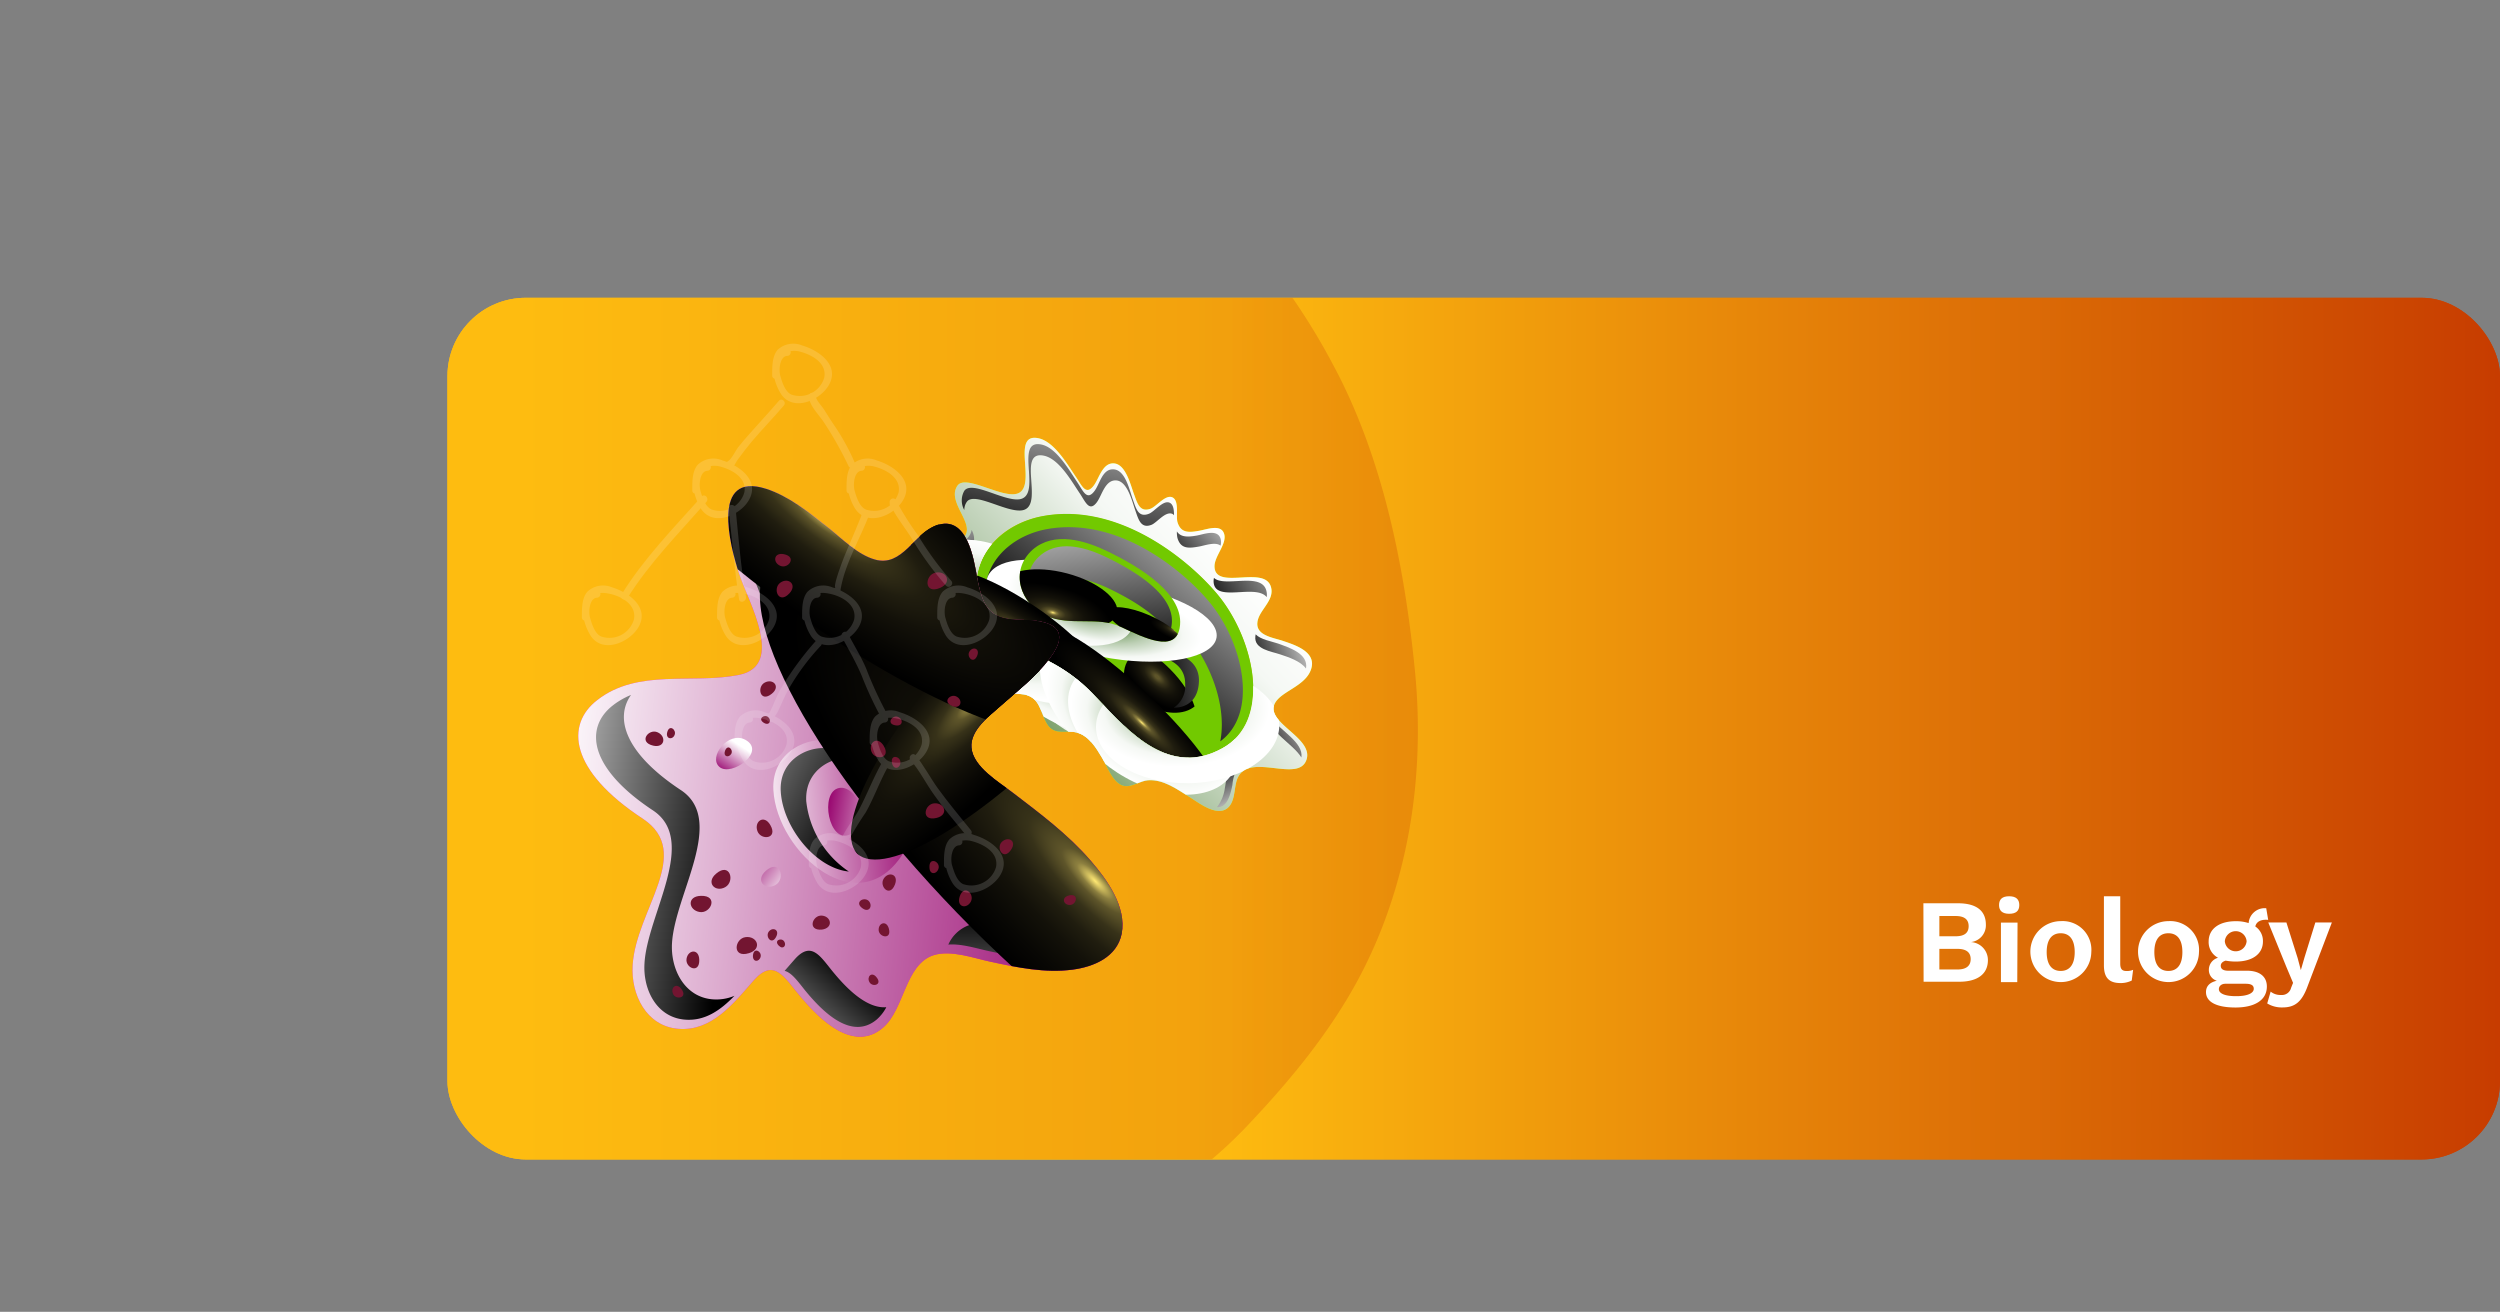 <svg xmlns="http://www.w3.org/2000/svg" xmlns:xlink="http://www.w3.org/1999/xlink" viewBox="0 0 356.87 187.26"><rect x="0" y="0" width="356.87" height="187.26" fill="#808080" stroke="none"/><defs><style>.cls-1{fill:url(#linear-gradient);}.cls-2{fill:none;}.cls-3{isolation:isolate;}.cls-4{clip-path:url(#clip-path);}.cls-5{opacity:0.27;}.cls-10,.cls-21,.cls-25,.cls-26,.cls-36,.cls-37,.cls-38,.cls-39,.cls-40,.cls-41,.cls-43,.cls-5,.cls-50,.cls-52,.cls-53,.cls-54,.cls-55,.cls-56,.cls-8{mix-blend-mode:multiply;}.cls-6{fill:url(#linear-gradient-4);}.cls-7{fill:#fff;}.cls-9{fill:#d0ff12;}.cls-10{fill:url(#linear-gradient-5);}.cls-11,.cls-12,.cls-13,.cls-14,.cls-15,.cls-16,.cls-17,.cls-18,.cls-20,.cls-24,.cls-27,.cls-28,.cls-44,.cls-45,.cls-46,.cls-47,.cls-48,.cls-49,.cls-51,.cls-62{mix-blend-mode:screen;}.cls-11{fill:url(#linear-gradient-6);}.cls-12{fill:url(#linear-gradient-7);}.cls-13{fill:url(#linear-gradient-8);}.cls-14{fill:url(#linear-gradient-9);}.cls-15{fill:url(#linear-gradient-10);}.cls-16{fill:url(#linear-gradient-11);}.cls-17{fill:url(#linear-gradient-12);}.cls-18{fill:url(#linear-gradient-13);}.cls-19,.cls-21,.cls-27{fill:#72c900;}.cls-20{fill:url(#linear-gradient-14);}.cls-22{clip-path:url(#clip-path-2);}.cls-23,.cls-30,.cls-31,.cls-33,.cls-34,.cls-58,.cls-59,.cls-60,.cls-61{mix-blend-mode:color-dodge;}.cls-23{fill:url(#radial-gradient);}.cls-24{fill:url(#linear-gradient-15);}.cls-25{fill:url(#radial-gradient-2);}.cls-26{fill:url(#radial-gradient-3);}.cls-28{fill:url(#linear-gradient-16);}.cls-29{clip-path:url(#clip-path-3);}.cls-30{fill:url(#radial-gradient-4);}.cls-31{fill:url(#radial-gradient-5);}.cls-32{clip-path:url(#clip-path-4);}.cls-33{fill:url(#radial-gradient-6);}.cls-34{fill:url(#radial-gradient-7);}.cls-35{clip-path:url(#clip-path-5);}.cls-36{fill:url(#radial-gradient-8);}.cls-37{fill:url(#radial-gradient-9);}.cls-38{fill:url(#radial-gradient-10);}.cls-39{fill:url(#radial-gradient-11);}.cls-40{fill:url(#radial-gradient-12);}.cls-41{fill:url(#radial-gradient-13);}.cls-42{fill:#f02e86;}.cls-43{fill:url(#linear-gradient-17);}.cls-44{fill:url(#linear-gradient-18);}.cls-45{fill:url(#linear-gradient-19);}.cls-46{fill:url(#linear-gradient-20);}.cls-47{fill:url(#linear-gradient-21);}.cls-48{fill:url(#linear-gradient-22);}.cls-49{fill:url(#linear-gradient-23);}.cls-50{fill:url(#linear-gradient-24);}.cls-51{fill:url(#linear-gradient-25);}.cls-52{fill:url(#linear-gradient-26);}.cls-53{fill:url(#linear-gradient-27);}.cls-54{fill:url(#linear-gradient-28);}.cls-55{fill:url(#linear-gradient-29);}.cls-56{fill:url(#linear-gradient-30);}.cls-57{clip-path:url(#clip-path-6);}.cls-58{fill:url(#radial-gradient-14);}.cls-59{fill:url(#radial-gradient-15);}.cls-60{fill:url(#radial-gradient-16);}.cls-61{fill:url(#radial-gradient-17);}.cls-63{fill:#731531;}.cls-64{opacity:0.15;}</style><linearGradient id="linear-gradient" x1="63.87" y1="104.01" x2="356.87" y2="104.01" gradientUnits="userSpaceOnUse"><stop offset="0.37" stop-color="#febc10"/><stop offset="1" stop-color="#c73c00"/></linearGradient><clipPath id="clip-path"><rect class="cls-1" x="63.87" y="42.51" width="293" height="123" rx="11.19"/></clipPath><linearGradient id="linear-gradient-4" x1="0" y1="93.63" x2="202.41" y2="93.63" xlink:href="#linear-gradient"/><linearGradient id="linear-gradient-5" x1="-271.3" y1="-391.48" x2="-301.92" y2="-430.92" gradientTransform="translate(-225.78 418.03) rotate(84.57)" gradientUnits="userSpaceOnUse"><stop offset="0.1" stop-color="#316b15"/><stop offset="0.23" stop-color="#729a5f"/><stop offset="0.37" stop-color="#a1bc95"/><stop offset="0.49" stop-color="#bccfb4"/><stop offset="0.66" stop-color="#dae5d6"/><stop offset="0.81" stop-color="#f5f8f4"/><stop offset="1" stop-color="#fff"/></linearGradient><linearGradient id="linear-gradient-6" x1="-275.56" y1="-443.79" x2="-270.85" y2="-433.29" gradientTransform="translate(-225.78 418.03) rotate(84.57)" gradientUnits="userSpaceOnUse"><stop offset="0.11" stop-color="#fff"/><stop offset="1"/></linearGradient><linearGradient id="linear-gradient-7" x1="-286.97" y1="-445.27" x2="-283.5" y2="-432.04" xlink:href="#linear-gradient-6"/><linearGradient id="linear-gradient-8" x1="-476.42" y1="-393.46" x2="-473.9" y2="-383.87" gradientTransform="translate(-367.65 -172.72) rotate(168.48)" xlink:href="#linear-gradient-6"/><linearGradient id="linear-gradient-9" x1="-300.77" y1="-445.56" x2="-291.99" y2="-427.37" xlink:href="#linear-gradient-6"/><linearGradient id="linear-gradient-10" x1="-299.9" y1="-386.86" x2="-290.71" y2="-393.45" xlink:href="#linear-gradient-6"/><linearGradient id="linear-gradient-11" x1="-312.22" y1="-388.75" x2="-297.64" y2="-396.79" xlink:href="#linear-gradient-6"/><linearGradient id="linear-gradient-12" x1="-332.89" y1="-417.65" x2="-300.3" y2="-406.48" xlink:href="#linear-gradient-6"/><linearGradient id="linear-gradient-13" x1="-307.37" y1="-435.3" x2="-298.58" y2="-422.11" xlink:href="#linear-gradient-6"/><linearGradient id="linear-gradient-14" x1="-313.63" y1="-439.38" x2="-282.89" y2="-408.64" xlink:href="#linear-gradient-6"/><clipPath id="clip-path-2"><path class="cls-2" d="M161,98.18c2.56,4.06,11,5.79,11-1.05.06-4.45-5.51-5.4-8.86-4.48A3.72,3.72,0,0,0,161,98.18Z"/></clipPath><radialGradient id="radial-gradient" cx="-435.2" cy="217.31" r="0.01" gradientTransform="matrix(203.63, -229.63, 470.22, 427.91, -13399.1, -192826.01)" gradientUnits="userSpaceOnUse"><stop offset="0.06" stop-color="#5e552a"/><stop offset="0.22" stop-color="#373219"/><stop offset="0.37" stop-color="#201d0f"/><stop offset="0.54" stop-color="#131109"/><stop offset="0.78" stop-color="#080704"/><stop offset="1"/></radialGradient><linearGradient id="linear-gradient-15" x1="-283.81" y1="-444.36" x2="-282.37" y2="-419.48" xlink:href="#linear-gradient-6"/><radialGradient id="radial-gradient-2" cx="-295.79" cy="-356.66" r="8.52" gradientTransform="matrix(-0.09, 0.61, -1.66, -0.26, -461.36, 176.87)" xlink:href="#linear-gradient-5"/><radialGradient id="radial-gradient-3" cx="-341.13" cy="-385.99" r="8.53" gradientTransform="matrix(-0.2, 0.59, -1.22, -0.42, -384.71, 125.62)" xlink:href="#linear-gradient-5"/><linearGradient id="linear-gradient-16" x1="-318.5" y1="-411.39" x2="-283.71" y2="-413.04" xlink:href="#linear-gradient-6"/><clipPath id="clip-path-3"><path class="cls-2" d="M168.39,89.66c.88-4.82-5.77-8.75-10.14-10.89-3.28-1.6-7.75-3-10.86-.29-3.33,3-1.79,7.76,2,9.43,3.43,1.53,7.25,0,10.63,1.59S167.74,93.2,168.39,89.66Z"/></clipPath><radialGradient id="radial-gradient-4" cx="-435.55" cy="217.58" r="0.03" gradientTransform="matrix(31.19, -120.88, 269.86, 71.44, -44980.47, -68105.96)" gradientUnits="userSpaceOnUse"><stop offset="0" stop-color="#ffe873"/><stop offset="0.06" stop-color="#8c7f3f"/><stop offset="0.11" stop-color="#5e552a"/><stop offset="0.22" stop-color="#373219"/><stop offset="0.37" stop-color="#201d0f"/><stop offset="0.54" stop-color="#131109"/><stop offset="0.78" stop-color="#080704"/><stop offset="1"/></radialGradient><radialGradient id="radial-gradient-5" cx="-435.32" cy="217.48" r="0.01" gradientTransform="matrix(48.73, -114.77, 366.17, 159.54, -58254.89, -84568.79)" xlink:href="#radial-gradient-4"/><clipPath id="clip-path-4"><path class="cls-2" d="M174.5,106.81c-7.48,4.13-13.21-2.12-18-7.25A24.07,24.07,0,0,0,147,93.17c-3.52-1.35-6.6-3.53-7.41-7.51-1.29-6.35,3.57-10.94,9.32-12,11.68-2.12,22.19,7.57,25.48,11.93C179.26,92.09,181.39,103,174.5,106.81Z"/></clipPath><radialGradient id="radial-gradient-6" cx="-435.15" cy="217.3" r="0.03" gradientTransform="matrix(67.87, -104.32, 385.34, 257.26, -54056.07, -101207.45)" xlink:href="#radial-gradient-4"/><radialGradient id="radial-gradient-7" cx="-434.94" cy="217.26" r="0.03" gradientTransform="matrix(84.1, -91.38, 429.16, 405.32, -56498.54, -127701.69)" xlink:href="#radial-gradient-4"/><clipPath id="clip-path-5"><path class="cls-2" d="M175.15,115.41c-1.54,1.14-4-.79-5.26-1.58-1.77-1.1-3.77-2.6-6-2.45-1.16.08-2.43,1.12-3.59.77-1.47-.44-2.3-2.83-3-4-.88-1.48-1.9-3.15-3.66-3.6-1.1-.28-2.4.19-3.41-.41s-1.36-2.26-1.9-3.35c-1.68-3.38-5.75-.49-8.44-2s1.13-5.2-.71-7.55c-.6-.76-6.72.65-7.05-2.87-.23-2.4,4.05-3.39,3.83-4.59s-2.36-3.43-1.51-4.62,2.84-1.38,3.47-3c.73-1.87-2.74-4.71-1.24-6.84,1.08-1.54,5.62,1.38,8.05,1.23,3.83-.25-.73-8.81,3.46-8,2.3.44,4.19,3.77,5.39,5.52.84,1.21,1.4,2.73,2.53,1.27.78-1,1.25-3.32,2.92-3.19s2.36,3.09,2.83,4.35.81,2.71,2.4,2.11c.81-.3,2.14-2.09,3.12-1.6s.46,2.67.7,3.51c.48,1.63,1.67,1.5,3.13,1.24,1.07-.18,3.08-1,3.53.44s-1.41,3.19-1.37,4.68c.08,3.57,7.58-.49,8.12,3.21.26,1.79-1.84,3.11-2,4.77-.21,1.89,2.33,2.17,3.68,2.64,1.6.54,4.53,1.46,4.07,3.7s-3.17,3.11-4.58,4.37c-3.53,3.2,4.93,5.4,3.85,8.84s-8-1-9.78,2.53C176.07,112.19,176.46,114.44,175.15,115.41ZM156.5,99.56c4.79,5.13,10.52,11.38,18,7.25,6.89-3.79,4.76-14.72-.13-21.2-3.29-4.36-13.8-14-25.48-11.93-5.75,1-10.61,5.63-9.32,12,.81,4,3.89,6.16,7.41,7.51A24.07,24.07,0,0,1,156.5,99.56Z"/></clipPath><radialGradient id="radial-gradient-8" cx="-405.85" cy="-364.11" r="8.52" gradientTransform="matrix(-0.64, 0.7, -1.13, -1.06, -515.86, -3.43)" xlink:href="#linear-gradient-5"/><radialGradient id="radial-gradient-9" cx="-404.7" cy="-332.38" r="8.52" gradientTransform="matrix(-0.64, 0.7, -1.59, -1.49, -641.57, -121.03)" xlink:href="#linear-gradient-5"/><radialGradient id="radial-gradient-10" cx="-404.64" cy="-353.44" r="8.52" gradientTransform="matrix(-0.64, 0.7, -1.25, -1.17, -557.6, -41.99)" xlink:href="#linear-gradient-5"/><radialGradient id="radial-gradient-11" cx="-406.29" cy="-368.42" r="8.52" gradientTransform="matrix(-0.64, 0.7, -1.13, -1.06, -515.86, -3.43)" xlink:href="#linear-gradient-5"/><radialGradient id="radial-gradient-12" cx="-366.4" cy="-376.56" r="8.52" gradientTransform="matrix(-0.46, 0.84, -1.34, -0.75, -508.19, 129.54)" xlink:href="#linear-gradient-5"/><radialGradient id="radial-gradient-13" cx="-285.64" cy="-368.13" r="8.52" gradientTransform="matrix(0.01, 0.96, -1.53, 0.02, -392.21, 382.85)" xlink:href="#linear-gradient-5"/><linearGradient id="linear-gradient-17" x1="-96.64" y1="590.86" x2="-139.19" y2="507.6" gradientTransform="matrix(0.55, -0.84, 0.84, 0.55, -271.48, -288.62)" gradientUnits="userSpaceOnUse"><stop offset="0.1" stop-color="#96006c"/><stop offset="1" stop-color="#fff"/></linearGradient><linearGradient id="linear-gradient-18" x1="-109.93" y1="500.26" x2="-98.34" y2="525.6" gradientTransform="matrix(0.55, -0.84, 0.84, 0.55, -271.48, -288.62)" xlink:href="#linear-gradient-6"/><linearGradient id="linear-gradient-19" x1="492.15" y1="-61.46" x2="500.05" y2="-44.18" gradientTransform="matrix(1, 0.08, -0.08, 1, -369.12, 85.65)" xlink:href="#linear-gradient-6"/><linearGradient id="linear-gradient-20" x1="-150.04" y1="460.7" x2="-83.15" y2="538.7" gradientTransform="matrix(0.55, -0.84, 0.84, 0.55, -271.48, -288.62)" xlink:href="#linear-gradient-6"/><linearGradient id="linear-gradient-21" x1="-168.32" y1="559.01" x2="-141.48" y2="563.02" gradientTransform="matrix(0.55, -0.84, 0.84, 0.55, -271.48, -288.62)" xlink:href="#linear-gradient-6"/><linearGradient id="linear-gradient-22" x1="-157.49" y1="502.68" x2="-140.34" y2="539.15" gradientTransform="matrix(0.55, -0.84, 0.84, 0.55, -271.48, -288.62)" xlink:href="#linear-gradient-6"/><linearGradient id="linear-gradient-23" x1="-145.98" y1="594.7" x2="-119.81" y2="577.62" gradientTransform="matrix(0.55, -0.84, 0.84, 0.55, -271.48, -288.62)" xlink:href="#linear-gradient-6"/><linearGradient id="linear-gradient-24" x1="-116.45" y1="559.57" x2="-132.31" y2="538.77" xlink:href="#linear-gradient-17"/><linearGradient id="linear-gradient-25" x1="-128.3" y1="510.74" x2="-124.43" y2="549.81" gradientTransform="matrix(0.55, -0.84, 0.84, 0.55, -271.48, -288.62)" xlink:href="#linear-gradient-6"/><linearGradient id="linear-gradient-26" x1="-126.57" y1="544.45" x2="-121.33" y2="556.17" xlink:href="#linear-gradient-17"/><linearGradient id="linear-gradient-27" x1="-128.71" y1="531.7" x2="-123.42" y2="531.7" xlink:href="#linear-gradient-17"/><linearGradient id="linear-gradient-28" x1="-112.68" y1="537.74" x2="-105.53" y2="548.01" xlink:href="#linear-gradient-17"/><linearGradient id="linear-gradient-29" x1="343.33" y1="195.98" x2="349.22" y2="202.98" gradientTransform="translate(-274.88 14.13) rotate(-13.91)" xlink:href="#linear-gradient-17"/><linearGradient id="linear-gradient-30" x1="-1119.89" y1="-309.05" x2="-1113.8" y2="-296.39" gradientTransform="translate(-872.29 -496.19) rotate(-164.08)" xlink:href="#linear-gradient-17"/><clipPath id="clip-path-6"><path class="cls-2" d="M91.75,116.86c7.33,4.85-.94,13-1.44,20.89-.27,4.22,1.94,8.74,6.52,9.11,4.75.4,7.91-3.65,10.72-6.87,3-3.43,4.48-.37,6.79,2.36,2.7,3.19,7.48,7.94,11.69,4.36,3.09-2.63,3.14-9,7.21-10.35,2.49-.8,5.69.4,8.12.92,3.83.83,7.83,1.65,11.76,1.13,3-.4,6.32-1.77,7-5.13.73-3.84-2.13-7.76-4.46-10.45-3.23-3.74-7.2-6.7-11.09-9.68-1.92-1.48-5.67-3.66-5.9-6.44-.21-2.47,2.55-4.51,4.15-5.94,2.41-2.15,5.07-4.17,7-6.77,3.28-4.32.15-5.47-3.95-5.51-4.48,0-5.55-1.56-6.37-5.91C139,79.64,138,73.46,133.72,75c-3.22,1.11-4.94,6-8.81,4.88-2.53-.7-4.78-3.06-6.79-4.64-2.65-2.09-5.52-4.43-8.77-5.47-7.91-2.51-5.17,8.07-3.84,12.15,1.27,3.89,6.64,13.07,0,14.42s-14.43-.94-20.23,3.58C80.67,103.45,81.3,110,91.75,116.86Z"/></clipPath><radialGradient id="radial-gradient-14" cx="-437.47" cy="216.05" r="0.08" gradientTransform="matrix(-147.72, 151.27, -505.51, -506.55, 44746.73, 175741.02)" xlink:href="#radial-gradient-4"/><radialGradient id="radial-gradient-15" cx="-439.26" cy="217.48" r="0.05" gradientTransform="matrix(-150.5, -148.43, 521.3, -542.69, -179340.55, 52924.16)" xlink:href="#radial-gradient-4"/><radialGradient id="radial-gradient-16" cx="-438.86" cy="216.48" r="0.04" gradientTransform="matrix(-201.97, 58.41, -205.26, -728.15, -44064.77, 183339.85)" xlink:href="#radial-gradient-4"/><radialGradient id="radial-gradient-17" cx="-437.03" cy="216.02" r="0.07" gradientTransform="matrix(-109.21, 151, -548.99, -407.42, 70981.95, 154076.29)" xlink:href="#radial-gradient-4"/></defs><title>Asset 8</title><g class="cls-3"><g id="Layer_2" data-name="Layer 2"><g id="Layer_1-2" data-name="Layer 1"><rect class="cls-1" x="63.87" y="42.51" width="293" height="123" rx="11.19"/><g class="cls-4"><rect class="cls-1" x="63.87" y="42.51" width="293" height="123" rx="11.19"/><g class="cls-5"><path class="cls-6" d="M68.53,2.8C50.1,7,28.18,20.26,17.1,35.57,7.37,49,1.13,63.44.28,80c-1.37,26.56,1.82,55.58,20.06,74.93a103.78,103.78,0,0,0,47.45,28.36c13.12,3.44,53.24,6.87,72.13,0,14.06-5.11,27.76-11.67,38.06-22.52,6.06-6.38,11.74-13.23,15.92-21C201,126.53,203.45,111,202,96S197.42,65.29,190.26,52a93.43,93.43,0,0,0-28-32.14C149.26,10.51,110.93-6.77,68.53,2.8Z"/></g></g><path class="cls-7" d="M274.56,128.94h4.92c2.72,0,4,1.12,4,3.06a2.41,2.41,0,0,1-2.14,2.48v0a2.57,2.57,0,0,1,2.43,2.58c0,1.94-1.43,3.08-4.09,3.08h-5.09Zm4.61,4.71c1.24,0,1.85-.48,1.85-1.44s-.61-1.45-1.85-1.45h-2.33v2.89Zm.27,4.74c1.26,0,1.87-.54,1.87-1.48s-.61-1.46-1.87-1.46h-2.6v2.94Z"/><path class="cls-7" d="M285.36,129.2c0-.84.47-1.26,1.44-1.26s1.45.42,1.45,1.26-.48,1.24-1.45,1.24S285.36,130,285.36,129.2Zm2.6,11h-2.33v-8.5H288Z"/><path class="cls-7" d="M298.53,135.91a4.35,4.35,0,1,1-4.35-4.42A4.1,4.1,0,0,1,298.53,135.91Zm-6.37,0c0,1.8.75,2.69,2,2.69s2-.89,2-2.69-.75-2.69-2-2.69S292.16,134.11,292.16,135.91Z"/><path class="cls-7" d="M302.66,137.54c0,.78.26,1.07.89,1.07a2.22,2.22,0,0,0,.95-.17l-.2,1.53a3.49,3.49,0,0,1-1.59.36c-1.64,0-2.38-.76-2.38-2.53v-9.86h2.33Z"/><path class="cls-7" d="M313.9,135.91a4.35,4.35,0,1,1-4.35-4.42A4.11,4.11,0,0,1,313.9,135.91Zm-6.37,0c0,1.8.74,2.69,2,2.69s2-.89,2-2.69-.74-2.69-2-2.69S307.53,134.11,307.53,135.91Z"/><path class="cls-7" d="M323.59,140.82c0,2-1.82,3-4.47,3-2.92,0-4.22-.9-4.22-2.2,0-.77.45-1.38,1.55-1.62a1.6,1.6,0,0,1-1.14-1.6,1.78,1.78,0,0,1,1.31-1.68,2.52,2.52,0,0,1-1.34-2.33c0-1.78,1.48-2.89,3.87-2.89a5.7,5.7,0,0,1,1.84.27,2.3,2.3,0,0,1,2.51-2.12l.28,1.66c-1.07-.1-1.69.28-1.84.94a2.5,2.5,0,0,1,1.09,2.14c0,1.77-1.48,2.87-3.88,2.87a7.86,7.86,0,0,1-1.44-.13c-.49.15-.7.41-.7.73,0,.47.36.71,1.09.71h2.62C322.55,138.56,323.59,139.4,323.59,140.82Zm-1.87.33c0-.45-.29-.72-1.17-.72h-2.88c-.54,0-.93.31-.93.77,0,.63.9,1,2.4,1C320.89,142.22,321.72,141.74,321.72,141.15Zm-4.13-6.79a1.56,1.56,0,0,0,3.11,0,1.56,1.56,0,0,0-3.11,0Z"/><path class="cls-7" d="M329.44,140.69c-.83,2.31-1.82,3.12-3.62,3.12a4,4,0,0,1-2.18-.57l.49-1.69a2.22,2.22,0,0,0,1.5.48,1.33,1.33,0,0,0,1.41-1l.29-.73-.93-2.21-2.61-6.41h2.59l1.61,5.1.45,1.7.52-1.8,1.55-5h2.36Z"/><g class="cls-8"><path class="cls-9" d="M175.15,115.41c-1.54,1.14-4-.79-5.26-1.58-1.77-1.1-3.77-2.6-6-2.45-1.16.08-2.43,1.12-3.59.77-1.47-.44-2.3-2.83-3-4-.88-1.48-1.9-3.15-3.66-3.6-1.1-.28-2.4.19-3.41-.41s-1.36-2.26-1.9-3.35c-1.68-3.38-5.75-.49-8.44-2s1.13-5.2-.71-7.55c-.6-.76-6.72.65-7.05-2.87-.23-2.4,4.05-3.39,3.83-4.59s-2.36-3.43-1.51-4.62,2.84-1.38,3.47-3c.73-1.87-2.74-4.71-1.24-6.84,1.08-1.54,5.62,1.38,8.05,1.23,3.83-.25-.73-8.81,3.46-8,2.3.44,4.19,3.77,5.39,5.52.84,1.21,1.4,2.73,2.53,1.27.78-1,1.25-3.32,2.92-3.19s2.36,3.09,2.83,4.35.81,2.71,2.4,2.11c.81-.3,2.14-2.09,3.12-1.6s.46,2.67.7,3.51c.48,1.63,1.67,1.5,3.13,1.24,1.07-.18,3.08-1,3.53.44s-1.41,3.19-1.37,4.68c.08,3.57,7.58-.49,8.12,3.21.26,1.79-1.84,3.11-2,4.77-.21,1.89,2.33,2.17,3.68,2.64,1.6.54,4.53,1.46,4.07,3.7s-3.17,3.11-4.58,4.37c-3.53,3.2,4.93,5.4,3.85,8.84s-8-1-9.78,2.53C176.07,112.19,176.46,114.44,175.15,115.41ZM156.5,99.56c4.79,5.13,10.52,11.38,18,7.25,6.89-3.79,4.76-14.72-.13-21.2-3.29-4.36-13.8-14-25.48-11.93-5.75,1-10.61,5.63-9.32,12,.81,4,3.89,6.16,7.41,7.51A24.07,24.07,0,0,1,156.5,99.56Z"/><path class="cls-10" d="M175.15,115.41c-1.54,1.14-4-.79-5.26-1.58-1.77-1.1-3.77-2.6-6-2.45-1.16.08-2.43,1.12-3.59.77-1.47-.44-2.3-2.83-3-4-.88-1.48-1.9-3.15-3.66-3.6-1.1-.28-2.4.19-3.41-.41s-1.36-2.26-1.9-3.35c-1.68-3.38-5.75-.49-8.44-2s1.13-5.2-.71-7.55c-.6-.76-6.72.65-7.05-2.87-.23-2.4,4.05-3.39,3.83-4.59s-2.36-3.43-1.51-4.62,2.84-1.38,3.47-3c.73-1.87-2.74-4.71-1.24-6.84,1.08-1.54,5.62,1.38,8.05,1.23,3.83-.25-.73-8.81,3.46-8,2.3.44,4.19,3.77,5.39,5.52.84,1.21,1.4,2.73,2.53,1.27.78-1,1.25-3.32,2.92-3.19s2.36,3.09,2.83,4.35.81,2.71,2.4,2.11c.81-.3,2.14-2.09,3.12-1.6s.46,2.67.7,3.51c.48,1.63,1.67,1.5,3.13,1.24,1.07-.18,3.08-1,3.53.44s-1.41,3.19-1.37,4.68c.08,3.57,7.58-.49,8.12,3.21.26,1.79-1.84,3.11-2,4.77-.21,1.89,2.33,2.17,3.68,2.64,1.6.54,4.53,1.46,4.07,3.7s-3.17,3.11-4.58,4.37c-3.53,3.2,4.93,5.4,3.85,8.84s-8-1-9.78,2.53C176.07,112.19,176.46,114.44,175.15,115.41ZM156.5,99.56c4.79,5.13,10.52,11.38,18,7.25,6.89-3.79,4.76-14.72-.13-21.2-3.29-4.36-13.8-14-25.48-11.93-5.75,1-10.61,5.63-9.32,12,.81,4,3.89,6.16,7.41,7.51A24.07,24.07,0,0,1,156.5,99.56Z"/><path class="cls-11" d="M185.77,108.13c.35-2.16-3.05-3.84-4.26-5.63C181,104.46,184.55,106.12,185.77,108.13Z"/><path class="cls-12" d="M179.2,90.84c-.21,1.86,2.27,2.13,3.6,2.59,1.1.37,2.85.93,3.63,2,.38-2.15-2.45-3-4-3.57-.94-.32-2.45-.55-3.19-1.31C179.23,90.64,179.21,90.74,179.2,90.84Z"/><path class="cls-13" d="M176.38,109.68c-1.32,0-1.32,1.79-1.53,2.78a5.59,5.59,0,0,1-1.13,2.76c1.54.11,1.95-2,2.2-3.14a6.15,6.15,0,0,1,.68-2.39Z"/><path class="cls-14" d="M173.24,83c.07,3.13,6,.27,7.58,2.24a2.15,2.15,0,0,0,0-.67c-.45-3.12-6-.62-7.53-2.08A2.22,2.22,0,0,0,173.24,83Z"/><path class="cls-15" d="M136.93,85.85a4.33,4.33,0,0,0-.49-1.13c-.68,1-3.82,2-3.63,4a2.32,2.32,0,0,0,.38,1.1C133.52,87.86,137.12,86.94,136.93,85.85Z"/><path class="cls-16" d="M135.56,80.56c.88-1.25,2.79-1.35,3.41-2.93a2.72,2.72,0,0,0-.28-2,1.79,1.79,0,0,1-.09.4c-.62,1.59-2.53,1.68-3.4,2.93-.37.52-.16,1.24.2,2A1.16,1.16,0,0,1,135.56,80.56Z"/><path class="cls-17" d="M138,71.65c1-1.49,5.37,1.37,7.7,1.22,3.66-.22-.72-8.62,3.28-7.83,2.2.43,4,3.69,5.17,5.41.8,1.19,1.34,2.68,2.42,1.25.74-1,1.18-3.24,2.78-3.12s2.26,3,2.71,4.27.78,2.65,2.3,2.07c.78-.29,2-2,3-1.56a.64.64,0,0,1,.23.2c0-.77-.09-1.52-.59-1.78-.94-.48-2.2,1.27-3,1.56-1.52.59-1.83-.75-2.3-2.06S160.66,67.14,159,67s-2,2.12-2.78,3.11c-1.08,1.43-1.62-.05-2.42-1.24-1.16-1.72-3-5-5.17-5.42-4-.79.38,7.61-3.28,7.84-2.33.14-6.67-2.72-7.7-1.22a2.77,2.77,0,0,0,0,2.73A2,2,0,0,1,138,71.65Z"/><path class="cls-18" d="M168,75.86a3.61,3.61,0,0,0,.08.94c.47,1.6,1.64,1.47,3.07,1.22.86-.15,2.34-.72,3.08-.13a1.77,1.77,0,0,0,0-1c-.44-1.42-2.41-.61-3.45-.43S168.56,76.76,168,75.86Z"/><path class="cls-19" d="M174.5,106.81c-7.48,4.13-13.21-2.12-18-7.25A24.07,24.07,0,0,0,147,93.17c-3.52-1.35-6.6-3.53-7.41-7.51-1.29-6.35,3.57-10.94,9.32-12,11.68-2.12,22.19,7.57,25.48,11.93C179.26,92.09,181.39,103,174.5,106.81Z"/><path class="cls-20" d="M146.46,80.51c10.88-2,20.66,7,23.73,11.11s4.88,9.73,4,14.21c5.36-3.94,3.36-13.44-1-19.19-3.06-4.06-12.85-13.08-23.73-11.11-4.21.76-7.89,3.57-8.69,7.61A12.16,12.16,0,0,1,146.46,80.51Z"/></g><path class="cls-21" d="M161,98.18c2.56,4.06,11,5.79,11-1.05.06-4.45-5.51-5.4-8.86-4.48A3.72,3.72,0,0,0,161,98.18Z"/><path class="cls-21" d="M165.14,95.75c-.75,1.25,2,4.28,2.85,2.09C168.63,96.14,165.9,94.49,165.14,95.75Z"/><g class="cls-22"><path class="cls-23" d="M166.35,94.87c3.77,3.44,5.48,7.68,3.87,9.52s-6,.53-9.72-2.86S155,93.86,156.59,92,162.61,91.48,166.35,94.87Z"/></g><path class="cls-24" d="M169.18,97.64a3.69,3.69,0,0,1-1.63,3.38c1.94,0,3.57-1.14,3.6-3.9,0-3.75-4.65-4.56-7.49-3.78a2.62,2.62,0,0,0-.67.29C165.77,93.37,169.22,94.41,169.18,97.64Z"/><path class="cls-21" d="M155.15,92.78c-.07-1.27-3.55-2.07-3.07-.07C152.45,94.26,155.22,94.08,155.15,92.78Z"/><path class="cls-25" d="M158.68,94c-7.83-1.23-13.82-4.56-13.38-7.45s7.15-4.22,15-3S174.1,88.12,173.66,91,166.51,95.23,158.68,94Z"/><path class="cls-26" d="M149.61,91.06c-5.72-2-9.61-5.79-8.69-8.56s6.31-3.42,12-1.45,9.62,5.79,8.69,8.55S155.33,93,149.61,91.06Z"/><path class="cls-27" d="M168.39,89.66c.88-4.82-5.77-8.75-10.14-10.89-3.28-1.6-7.75-3-10.86-.29-3.33,3-1.79,7.76,2,9.43,3.43,1.53,7.25,0,10.63,1.59S167.74,93.2,168.39,89.66Z"/><path class="cls-28" d="M148.83,83.88c2.78-2.47,6.79-1.17,9.73.26,2.79,1.36,6.61,3.55,8.29,6.25a2.46,2.46,0,0,0,.37-1c.79-4.31-5.17-7.84-9.08-9.75-2.94-1.44-6.95-2.74-9.73-.27a4.71,4.71,0,0,0-.85,6.19A4.92,4.92,0,0,1,148.83,83.88Z"/><g class="cls-29"><path class="cls-30" d="M152.31,81.85c4.46,1.18,7.63,3.75,7.14,5.74s-4.55,2.63-9,1.47-7.64-3.74-7.17-5.74S147.88,80.68,152.31,81.85Z"/><path class="cls-31" d="M164.07,87.83c2.87,1.25,4.87,3,4.5,3.87s-3,.61-5.85-.63-4.86-3-4.51-3.88S161.23,86.59,164.07,87.83Z"/></g><g class="cls-32"><path class="cls-33" d="M147.49,86.4c6.38,4.26,10.6,9.08,9.51,10.81s-7.19-.35-13.5-4.56-10.6-9.07-9.56-10.83C135.14,80.16,141.17,82.18,147.49,86.4Z"/><path class="cls-34" d="M163.7,99c7.1,6.71,11.69,13.32,10.34,14.86s-8.26-2.73-15.29-9.36-11.69-13.32-10.39-14.89C149.84,88.2,156.66,92.36,163.7,99Z"/></g><g class="cls-35"><path class="cls-36" d="M148.88,101.71c-5.3-5-7.15-11.68-4.12-15s9.76-2,15.06,3,7.15,11.68,4.12,15S154.18,106.68,148.88,101.71Z"/><path class="cls-37" d="M142.05,97.08c-7.5-7-11.13-15.41-8.11-18.72s11.55-.29,19.05,6.75,11.12,15.41,8.1,18.71S149.55,104.11,142.05,97.08Z"/><path class="cls-38" d="M139.19,94.75c-5.89-5.52-8.22-12.68-5.2-16s10.25-1.51,16.14,4,8.23,12.69,5.21,16S145.09,100.28,139.19,94.75Z"/><path class="cls-39" d="M154,106c-5.3-5-7.14-11.68-4.12-15s9.77-2,15.07,3,7.14,11.68,4.12,15S159.31,110.93,154,106Z"/><path class="cls-40" d="M160.67,111c-6.32-3.52-9.71-9.58-7.57-13.53s9-4.3,15.33-.78,9.72,9.58,7.58,13.53S167,114.56,160.67,111Z"/><path class="cls-41" d="M169.6,111.81c-7.22.08-13.11-3.52-13.15-8s5.77-8.22,13-8.3,13.11,3.52,13.16,8S176.82,111.74,169.6,111.81Z"/></g><path class="cls-42" d="M91.75,116.86c7.33,4.85-.94,13-1.44,20.89-.27,4.22,1.94,8.74,6.52,9.11,4.75.4,7.91-3.65,10.72-6.87,3-3.43,4.48-.37,6.79,2.36,2.7,3.19,7.48,7.94,11.69,4.36,3.09-2.63,3.14-9,7.21-10.35,2.49-.8,5.69.4,8.12.92,3.83.83,7.83,1.65,11.76,1.13,3-.4,6.32-1.77,7-5.13.73-3.84-2.13-7.76-4.46-10.45-3.23-3.74-7.2-6.7-11.09-9.68-1.92-1.48-5.67-3.66-5.9-6.44-.21-2.47,2.55-4.51,4.15-5.94,2.41-2.15,5.07-4.17,7-6.77,3.28-4.32.15-5.47-3.95-5.51-4.48,0-5.55-1.56-6.37-5.91C139,79.64,138,73.46,133.72,75c-3.22,1.11-4.94,6-8.81,4.88-2.53-.7-4.78-3.06-6.79-4.64-2.65-2.09-5.52-4.43-8.77-5.47-7.91-2.51-5.17,8.07-3.84,12.15,1.27,3.89,6.64,13.07,0,14.42s-14.43-.94-20.23,3.58C80.67,103.45,81.3,110,91.75,116.86Z"/><path class="cls-43" d="M91.75,116.86c7.33,4.85-.94,13-1.44,20.89-.27,4.22,1.94,8.74,6.52,9.11,4.75.4,7.91-3.65,10.72-6.87,3-3.43,4.48-.37,6.79,2.36,2.7,3.19,7.48,7.94,11.69,4.36,3.09-2.63,3.14-9,7.21-10.35,2.49-.8,5.69.4,8.12.92,3.83.83,7.83,1.65,11.76,1.13,3-.4,6.32-1.77,7-5.13.73-3.84-2.13-7.76-4.46-10.45-3.23-3.74-7.2-6.7-11.09-9.68-1.92-1.48-5.67-3.66-5.9-6.44-.21-2.47,2.55-4.51,4.15-5.94,2.41-2.15,5.07-4.17,7-6.77,3.28-4.32.15-5.47-3.95-5.51-4.48,0-5.55-1.56-6.37-5.91C139,79.64,138,73.46,133.72,75c-3.22,1.11-4.94,6-8.81,4.88-2.53-.7-4.78-3.06-6.79-4.64-2.65-2.09-5.52-4.43-8.77-5.47-7.91-2.51-5.17,8.07-3.84,12.15,1.27,3.89,6.64,13.07,0,14.42s-14.43-.94-20.23,3.58C80.67,103.45,81.3,110,91.75,116.86Z"/><path class="cls-44" d="M110.4,89.4c5.21-1.05,1-8.24,0-11.29a19.65,19.65,0,0,1-1.18-7.1c-5.36-1.17-3.34,6.61-2.34,9.68.69,2.11,2.92,6.21,2.49,8.88C109.73,89.53,110.07,89.47,110.4,89.4Z"/><path class="cls-45" d="M126.61,83.94c2.27,2.79,5.14-2,6.6-3.59a13.09,13.09,0,0,1,3.78-3c-1-3.59-4.93.1-6.41,1.68-1,1.09-2.7,3.73-4.4,4.32C126.32,83.58,126.46,83.76,126.61,83.94Z"/><path class="cls-46" d="M134.12,74.85a3.34,3.34,0,0,0-.4.1,7.3,7.3,0,0,0-2.49,1.66A6.33,6.33,0,0,0,134.12,74.85Z"/><path class="cls-47" d="M119.13,139c-1.95-2.3-3.22-4.89-5.74-2L112,138.59c1.14.28,2.09,1.81,3.29,3.23,2.29,2.7,6.33,6.72,9.89,3.69a6.12,6.12,0,0,0,1.34-1.73C123.73,144,120.91,141.13,119.13,139Z"/><path class="cls-48" d="M101.69,142.65c-4-.34-6-4.33-5.76-8.06.44-7,7.74-17.51,1.27-21.8-8-5.28-9.48-10.28-7.12-13.59a10.91,10.91,0,0,0-2.59,1.49c-4.06,3.16-3.5,8.9,5.73,15C99.7,120,92.4,130.55,92,137.5c-.24,3.73,1.71,7.72,5.76,8.05,2.92.24,5.16-1.41,7.08-3.4A6.65,6.65,0,0,1,101.69,142.65Z"/><path class="cls-49" d="M156.06,133.92c-3.52.45-7.11-.27-10.54-1-2.18-.47-5.05-1.54-7.28-.82a5.17,5.17,0,0,0-2.87,2.74c2-.16,4.3.64,6.13,1,3.42.73,7,1.47,10.53,1,2.29-.29,4.74-1.22,5.8-3.31A12.39,12.39,0,0,1,156.06,133.92Z"/><path class="cls-50" d="M110.4,112.78c.5,9,12.52,19.54,18.83,8.52,4.1-7.16-4.06-13.85-10.33-15.47C115.41,104.93,110.1,107.29,110.4,112.78Z"/><path class="cls-51" d="M115.09,114.37c-.25-4.61,4-6.68,7.07-6.1a15.6,15.6,0,0,0-3.32-1.32c-3-.79-7.65,1.27-7.39,6,.29,5.17,5,11,9.72,11.46A13.91,13.91,0,0,1,115.09,114.37Z"/><path class="cls-52" d="M119.29,112.67c-2.34,1.34-.58,8.81,2.73,6C124.59,116.53,121.66,111.33,119.29,112.67Z"/><path class="cls-53" d="M102.73,109.5c1.7,1.39,6.74-2.22,3.66-3.9C104,104.28,101,108.1,102.73,109.5Z"/><path class="cls-54" d="M126.62,101c.94-3.3-5.91-7.58-6.45-2.12C119.75,103.12,125.66,104.31,126.62,101Z"/><path class="cls-55" d="M110.73,126.31c1.44-.88.62-3.79-1.41-2C107.73,125.74,109.26,127.19,110.73,126.31Z"/><path class="cls-56" d="M118.6,98.41c-1.17,0-2,3.25-.18,2.88C119.85,101,119.78,98.39,118.6,98.41Z"/><g class="cls-57"><path class="cls-58" d="M138.68,132.41c-22.27-22.35-34.94-45.67-28.56-52.4,6.55-6.54,29.77,6.13,51.83,28.19,22.24,22.29,35,45.67,28.74,52.53C183.92,167.09,160.78,154.53,138.68,132.41Z"/><path class="cls-59" d="M139.44,90.16c13.25-13.77,27-21.82,30.83-18.13s-3.87,18-17,31.59-27,21.83-30.91,18.24C118.77,117.93,126.32,103.83,139.44,90.16Z"/><path class="cls-60" d="M130.76,80.49c-4.1-14.58-4.14-27.25-.14-28.47s10.6,9.72,14.68,24.14,4.15,27.25.18,28.57C141.4,105.71,134.84,95,130.76,80.49Z"/><path class="cls-61" d="M111,85.69C90.12,70.14,76.65,53,80.7,47.24c4.21-5.67,24.45,2.24,45.16,17.59,20.88,15.5,34.39,32.66,30.5,38.54C152,108.91,131.79,101.08,111,85.69Z"/></g><g class="cls-62"><path class="cls-63" d="M93.86,104.53c-1.28-.56-2.79,1.4-.62,1.91C94.93,106.82,95.15,105.09,93.86,104.53Z"/><path class="cls-63" d="M109.65,102.36c-.55-.46-1.57.27-.58.84C109.83,103.64,110.19,102.83,109.65,102.36Z"/><path class="cls-63" d="M108.12,118.64c.49,1.36,3,1.13,1.84-.87C109.06,116.21,107.62,117.26,108.12,118.64Z"/><path class="cls-63" d="M104.38,107.62c.35-.61-.51-1.48-.89-.43C103.2,108,104,108.23,104.38,107.62Z"/><path class="cls-63" d="M96.29,104.93c.33-.72-.74-1.62-1.05-.39C95,105.5,96,105.66,96.29,104.93Z"/><path class="cls-63" d="M109.16,97.44c-1.17.62-.64,2.93,1,1.6C111.48,98,110.35,96.8,109.16,97.44Z"/><path class="cls-63" d="M111.37,83.19c-1.12.83-.23,3.16,1.31,1.52C113.87,83.43,112.52,82.35,111.37,83.19Z"/><path class="cls-63" d="M111.41,80.78c1.12.46,2.4-1.28.5-1.67C110.42,78.81,110.27,80.32,111.41,80.78Z"/><path class="cls-63" d="M133.52,81.75c-1.54.34-1.66,3.17.68,2.17C136,83.14,135.09,81.4,133.52,81.75Z"/><path class="cls-63" d="M138.39,93c-.47.75.58,1.9,1.11.58C139.91,92.55,138.86,92.24,138.39,93Z"/><path class="cls-63" d="M124.41,107.32c.5,1.26,2.86,1,1.72-.88C125.23,105,123.91,106,124.41,107.32Z"/><path class="cls-63" d="M128.53,108.8c0-.86-1.49-1.19-1.19.15C127.57,110,128.56,109.66,128.53,108.8Z"/><path class="cls-63" d="M128.17,102.33c-.82-.31-1.71,1-.34,1.21C128.9,103.74,129,102.65,128.17,102.33Z"/><path class="cls-63" d="M143,120.19c-.85.86.23,2.73,1.32,1.12C145.21,120,143.9,119.31,143,120.19Z"/><path class="cls-63" d="M152.78,129.18c.95-.07,1.25-1.74-.21-1.35C151.42,128.13,151.83,129.25,152.78,129.18Z"/><path class="cls-63" d="M138.59,128.7c.57-1.1-1-2.58-1.61-.68C136.53,129.51,138,129.81,138.59,128.7Z"/><path class="cls-63" d="M134,123.85c.11-.94-1.42-1.54-1.32,0C132.71,125,133.85,124.79,134,123.85Z"/><path class="cls-63" d="M124.11,140.2c.43.77,1.92.38,1-.71C124.44,138.64,123.68,139.42,124.11,140.2Z"/><path class="cls-63" d="M124,128.6c-.69-.66-2.13.22-.85,1.08C124.09,130.34,124.64,129.28,124,128.6Z"/><path class="cls-63" d="M136.61,99.47c-.87-.57-2.21.7-.67,1.32C137.14,101.28,137.5,100,136.61,99.47Z"/><path class="cls-63" d="M133.4,114.67c-1.46.07-2,2.63.28,2.09C135.46,116.34,134.88,114.59,133.4,114.67Z"/><path class="cls-63" d="M126.14,125.44c-.67,1.08.86,2.74,1.61.83C128.33,124.78,126.83,124.34,126.14,125.44Z"/><path class="cls-63" d="M125.43,132.82c.1,1,1.9,1.34,1.45-.27C126.53,131.3,125.34,131.76,125.43,132.82Z"/><path class="cls-63" d="M111.93,134.37c-.4-.57-1.53-.13-.74.64C111.8,135.61,112.33,134.94,111.93,134.37Z"/><path class="cls-63" d="M106.45,133.77c-1.61.18-2,3.06.47,2.29C108.86,135.46,108.09,133.58,106.45,133.77Z"/><path class="cls-63" d="M99.89,130.19c1.59.25,2.73-2.39.15-2.31C98,127.94,98.27,129.94,99.89,130.19Z"/><path class="cls-63" d="M103.54,126.63c1.41-.81.67-3.61-1.31-1.92C100.69,126,102.12,127.45,103.54,126.63Z"/><path class="cls-63" d="M117.32,130.7c-1.35-.1-2.13,2.18,0,2C119,132.47,118.68,130.81,117.32,130.7Z"/><path class="cls-63" d="M109.73,133c-.53.74.47,2,1.09.67C111.3,132.68,110.26,132.29,109.73,133Z"/><path class="cls-63" d="M98,136.88c-.19,1.29,1.89,2.2,1.82.11C99.77,135.36,98.19,135.57,98,136.88Z"/><path class="cls-63" d="M108.58,136.57c.18-.77-1-1.43-1.1-.16C107.43,137.4,108.4,137.35,108.58,136.57Z"/><path class="cls-63" d="M96.09,141.91c.44.88,2.12.53,1.18-.73C96.54,140.2,95.66,141,96.09,141.91Z"/></g><g class="cls-64"><path class="cls-7" d="M114.53,49.32a3.3,3.3,0,0,0-3.51.6c-.83.94-.79,2.51-.79,3.68a.45.45,0,0,0,.33.45,7.4,7.4,0,0,0,.92,2.18c1.71,2.56,5.38,1,6.72-1.07C120.05,52.27,117,50.05,114.53,49.32Zm3.13,4.58a3.64,3.64,0,0,1-4.7,2.42c-.9-.41-1.32-1.8-1.57-2.66s-.09-2.81,1-2.86a.5.5,0,0,0,.45-.67,3.57,3.57,0,0,1,1.07,0C115.69,50.52,118.08,51.73,117.66,53.9Z"/><path class="cls-7" d="M103.12,65.72a3.26,3.26,0,0,0-3.5.6c-.84.94-.8,2.51-.8,3.68a.45.45,0,0,0,.33.45,7.59,7.59,0,0,0,.92,2.19c1.71,2.55,5.39,1,6.72-1.07C108.64,68.67,105.58,66.45,103.12,65.72Zm3.13,4.58a3.63,3.63,0,0,1-4.69,2.42c-.91-.41-1.32-1.8-1.57-2.66s-.09-2.81,1-2.86a.51.51,0,0,0,.46-.67,3.51,3.51,0,0,1,1.06,0C104.29,66.92,106.68,68.13,106.25,70.3Z"/><path class="cls-7" d="M125.13,65.72a3.26,3.26,0,0,0-3.5.6c-.83.94-.79,2.51-.79,3.68a.44.44,0,0,0,.33.45,7.32,7.32,0,0,0,.92,2.19c1.71,2.55,5.38,1,6.72-1.07C130.66,68.67,127.6,66.45,125.13,65.72Zm3.14,4.58a3.64,3.64,0,0,1-4.7,2.42c-.9-.41-1.32-1.8-1.57-2.66s-.09-2.81,1-2.86a.51.51,0,0,0,.45-.67,3.57,3.57,0,0,1,1.07,0C126.3,66.92,128.69,68.13,128.27,70.3Z"/><path class="cls-7" d="M118.8,83.84a3.28,3.28,0,0,0-3.51.61c-.83.94-.79,2.51-.79,3.67a.44.44,0,0,0,.33.45,7.59,7.59,0,0,0,.92,2.19c1.71,2.56,5.38,1,6.72-1.07C124.32,86.8,121.26,84.58,118.8,83.84Zm3.13,4.59a3.65,3.65,0,0,1-4.7,2.42c-.9-.41-1.32-1.8-1.57-2.67s-.09-2.81,1-2.86a.5.5,0,0,0,.45-.67,4,4,0,0,1,1.07.06C120,85,122.35,86.25,121.93,88.43Z"/><path class="cls-7" d="M138.09,83.84a3.28,3.28,0,0,0-3.51.61c-.83.94-.79,2.51-.79,3.67a.44.44,0,0,0,.33.45,7.59,7.59,0,0,0,.92,2.19c1.71,2.56,5.38,1,6.72-1.07C143.61,86.8,140.55,84.58,138.09,83.84Zm3.13,4.59a3.65,3.65,0,0,1-4.7,2.42c-.9-.41-1.32-1.8-1.57-2.67s-.09-2.81,1-2.86a.51.51,0,0,0,.45-.67,4,4,0,0,1,1.07.06C139.25,85,141.64,86.25,141.22,88.43Z"/><path class="cls-7" d="M109.15,101.67a3.24,3.24,0,0,0-3.5.6c-.84.94-.79,2.51-.8,3.67a.44.44,0,0,0,.33.45,7.88,7.88,0,0,0,.92,2.19c1.71,2.56,5.39,1,6.72-1.07C114.67,104.62,111.61,102.4,109.15,101.67Zm3.13,4.58a3.64,3.64,0,0,1-4.69,2.42c-.91-.41-1.32-1.8-1.57-2.67s-.09-2.81,1-2.86a.51.51,0,0,0,.45-.67,3.89,3.89,0,0,1,1.06.06C110.32,102.86,112.71,104.07,112.28,106.25Z"/><path class="cls-7" d="M128.44,101.67a3.24,3.24,0,0,0-3.5.6c-.84.94-.79,2.51-.8,3.67a.44.44,0,0,0,.33.45,7.59,7.59,0,0,0,.93,2.19c1.7,2.56,5.38,1,6.72-1.07C134,104.62,130.9,102.4,128.44,101.67Zm3.13,4.58a3.64,3.64,0,0,1-4.69,2.42c-.91-.41-1.32-1.8-1.57-2.67s-.09-2.81,1-2.86a.51.51,0,0,0,.45-.67,3.89,3.89,0,0,1,1.06.06C129.61,102.86,132,104.07,131.57,106.25Z"/><path class="cls-7" d="M119.76,119.19a3.26,3.26,0,0,0-3.5.61c-.84.93-.8,2.5-.8,3.67a.44.44,0,0,0,.33.45,7.59,7.59,0,0,0,.92,2.19c1.71,2.56,5.39,1,6.72-1.07C125.28,122.14,122.22,119.92,119.76,119.19Zm3.13,4.59a3.66,3.66,0,0,1-4.7,2.42c-.9-.42-1.31-1.81-1.57-2.67s-.09-2.81,1-2.86a.51.51,0,0,0,.45-.67,3.57,3.57,0,0,1,1.07,0C120.92,120.39,123.31,121.6,122.89,123.78Z"/><path class="cls-7" d="M139.05,119.19a3.28,3.28,0,0,0-3.51.61c-.83.93-.79,2.5-.79,3.67a.44.44,0,0,0,.33.45,7.59,7.59,0,0,0,.92,2.19c1.71,2.56,5.38,1,6.72-1.07C144.57,122.14,141.51,119.92,139.05,119.19Zm3.13,4.59a3.66,3.66,0,0,1-4.7,2.42c-.9-.42-1.31-1.81-1.57-2.67s-.09-2.81,1-2.86a.51.51,0,0,0,.45-.67,3.57,3.57,0,0,1,1.07,0C140.21,120.39,142.6,121.6,142.18,123.78Z"/><path class="cls-7" d="M87.36,83.84a3.26,3.26,0,0,0-3.5.61c-.84.94-.79,2.51-.8,3.67a.44.44,0,0,0,.33.45,7.59,7.59,0,0,0,.93,2.19c1.7,2.56,5.38,1,6.72-1.07C92.88,86.8,89.82,84.58,87.36,83.84Zm3.13,4.59a3.64,3.64,0,0,1-4.69,2.42c-.91-.41-1.32-1.8-1.57-2.67s-.09-2.81,1-2.86a.51.51,0,0,0,.45-.67,3.86,3.86,0,0,1,1.06.06C88.53,85,90.92,86.25,90.49,88.43Z"/><path class="cls-7" d="M106.65,83.84a3.26,3.26,0,0,0-3.5.61c-.83.94-.79,2.51-.79,3.67a.42.42,0,0,0,.33.45,7.32,7.32,0,0,0,.92,2.19c1.7,2.56,5.38,1,6.72-1.07C112.17,86.8,109.11,84.58,106.65,83.84Zm3.13,4.59a3.64,3.64,0,0,1-4.69,2.42c-.91-.41-1.32-1.8-1.57-2.67s-.09-2.81,1-2.86a.51.51,0,0,0,.45-.67,3.86,3.86,0,0,1,1.06.06C107.82,85,110.21,86.25,109.78,88.43Z"/><path class="cls-7" d="M111.2,57.2c-1.35,1.58-2.77,3.1-4.15,4.66-.58.66-1.17,1.33-1.7,2-.35.47-.93,1.72-1.47,2s-.07,1.12.5.86.56-.58.85-1c.68-.92,1.36-1.83,2.1-2.71,1.48-1.74,3.08-3.39,4.57-5.13C112.31,57.42,111.61,56.72,111.2,57.2Z"/><path class="cls-7" d="M122,66a32.61,32.61,0,0,0-2.72-5c-.58-.83-1.11-1.69-1.65-2.54-.29-.47-1.16-1.36-1.17-1.89a.5.5,0,0,0-1,0c0,1.27,1.49,2.69,2.13,3.69a50.3,50.3,0,0,1,3.54,6.28C121.44,67.12,122.29,66.62,122,66Z"/><path class="cls-7" d="M100.16,70.88c-4,4.48-8.28,8.86-11.45,14-.34.54.52,1,.85.5,3.13-5,7.4-9.33,11.29-13.75C101.28,71.11,100.58,70.4,100.16,70.88Z"/><path class="cls-7" d="M105,72.55c-.07-.63-1.06-.63-1,0,.48,4.29.83,8.72,1.5,13,.1.62,1,.36,1-.27C105.77,81.1,105.42,76.75,105,72.55Z"/><path class="cls-7" d="M123.1,73.24c-.77,2-1.66,4-2.5,6-.23.56-1.82,4.66-1.31,4.66a.5.5,0,0,0,0,1h.17a.48.48,0,0,0,.47-.36c.54-3.84,2.76-7.45,4.12-11C124.28,72.91,123.33,72.65,123.1,73.24Z"/><path class="cls-7" d="M135.79,82.91A45.15,45.15,0,0,1,131,76.35a38.52,38.52,0,0,1-3-4.76.5.5,0,0,0-1,.14v.16a.45.45,0,0,0,.22.4c.75,1.56,2,3.1,2.92,4.56a44.67,44.67,0,0,0,4.91,6.76C135.52,84.09,136.22,83.38,135.79,82.91Z"/><path class="cls-7" d="M116.47,91.48a44.35,44.35,0,0,0-4.9,6.65c-.66,1.07-1.06,2.28-1.62,3.4-.25.49-.54.5-.54,1a.5.5,0,0,0,1,0s.51-.72.6-.91c.49-1,.89-2,1.42-3a33,33,0,0,1,4.75-6.45C117.6,91.71,116.9,91,116.47,91.48Z"/><path class="cls-7" d="M126.48,101.64a55.7,55.7,0,0,1-2.81-6.14c-.75-1.8-1.76-3.36-2.63-5.07-.29-.57-1.14-.07-.86.5,1,1.88,2,3.57,2.83,5.54a52.72,52.72,0,0,0,2.61,5.66A.5.5,0,0,0,126.48,101.64Z"/><path class="cls-7" d="M125.79,109.05c-1.16,2.09-2,4.28-3.1,6.39-.75,1.45-1.94,2.79-2.56,4.27-.24.59.72.85,1,.27a44.35,44.35,0,0,1,2.45-4c1.16-2.06,1.95-4.31,3.1-6.39C127,109,126.1,108.49,125.79,109.05Z"/><path class="cls-7" d="M138.59,118.51c-1.61-2-3.24-3.94-4.73-6-1.1-1.53-2-3.29-3.18-4.7-.41-.49-1.11.22-.7.7,1.3,1.48,2.23,3.39,3.39,5,1.41,2,3,3.83,4.52,5.71C138.3,119.7,139,119,138.59,118.51Z"/></g></g></g></g></svg>